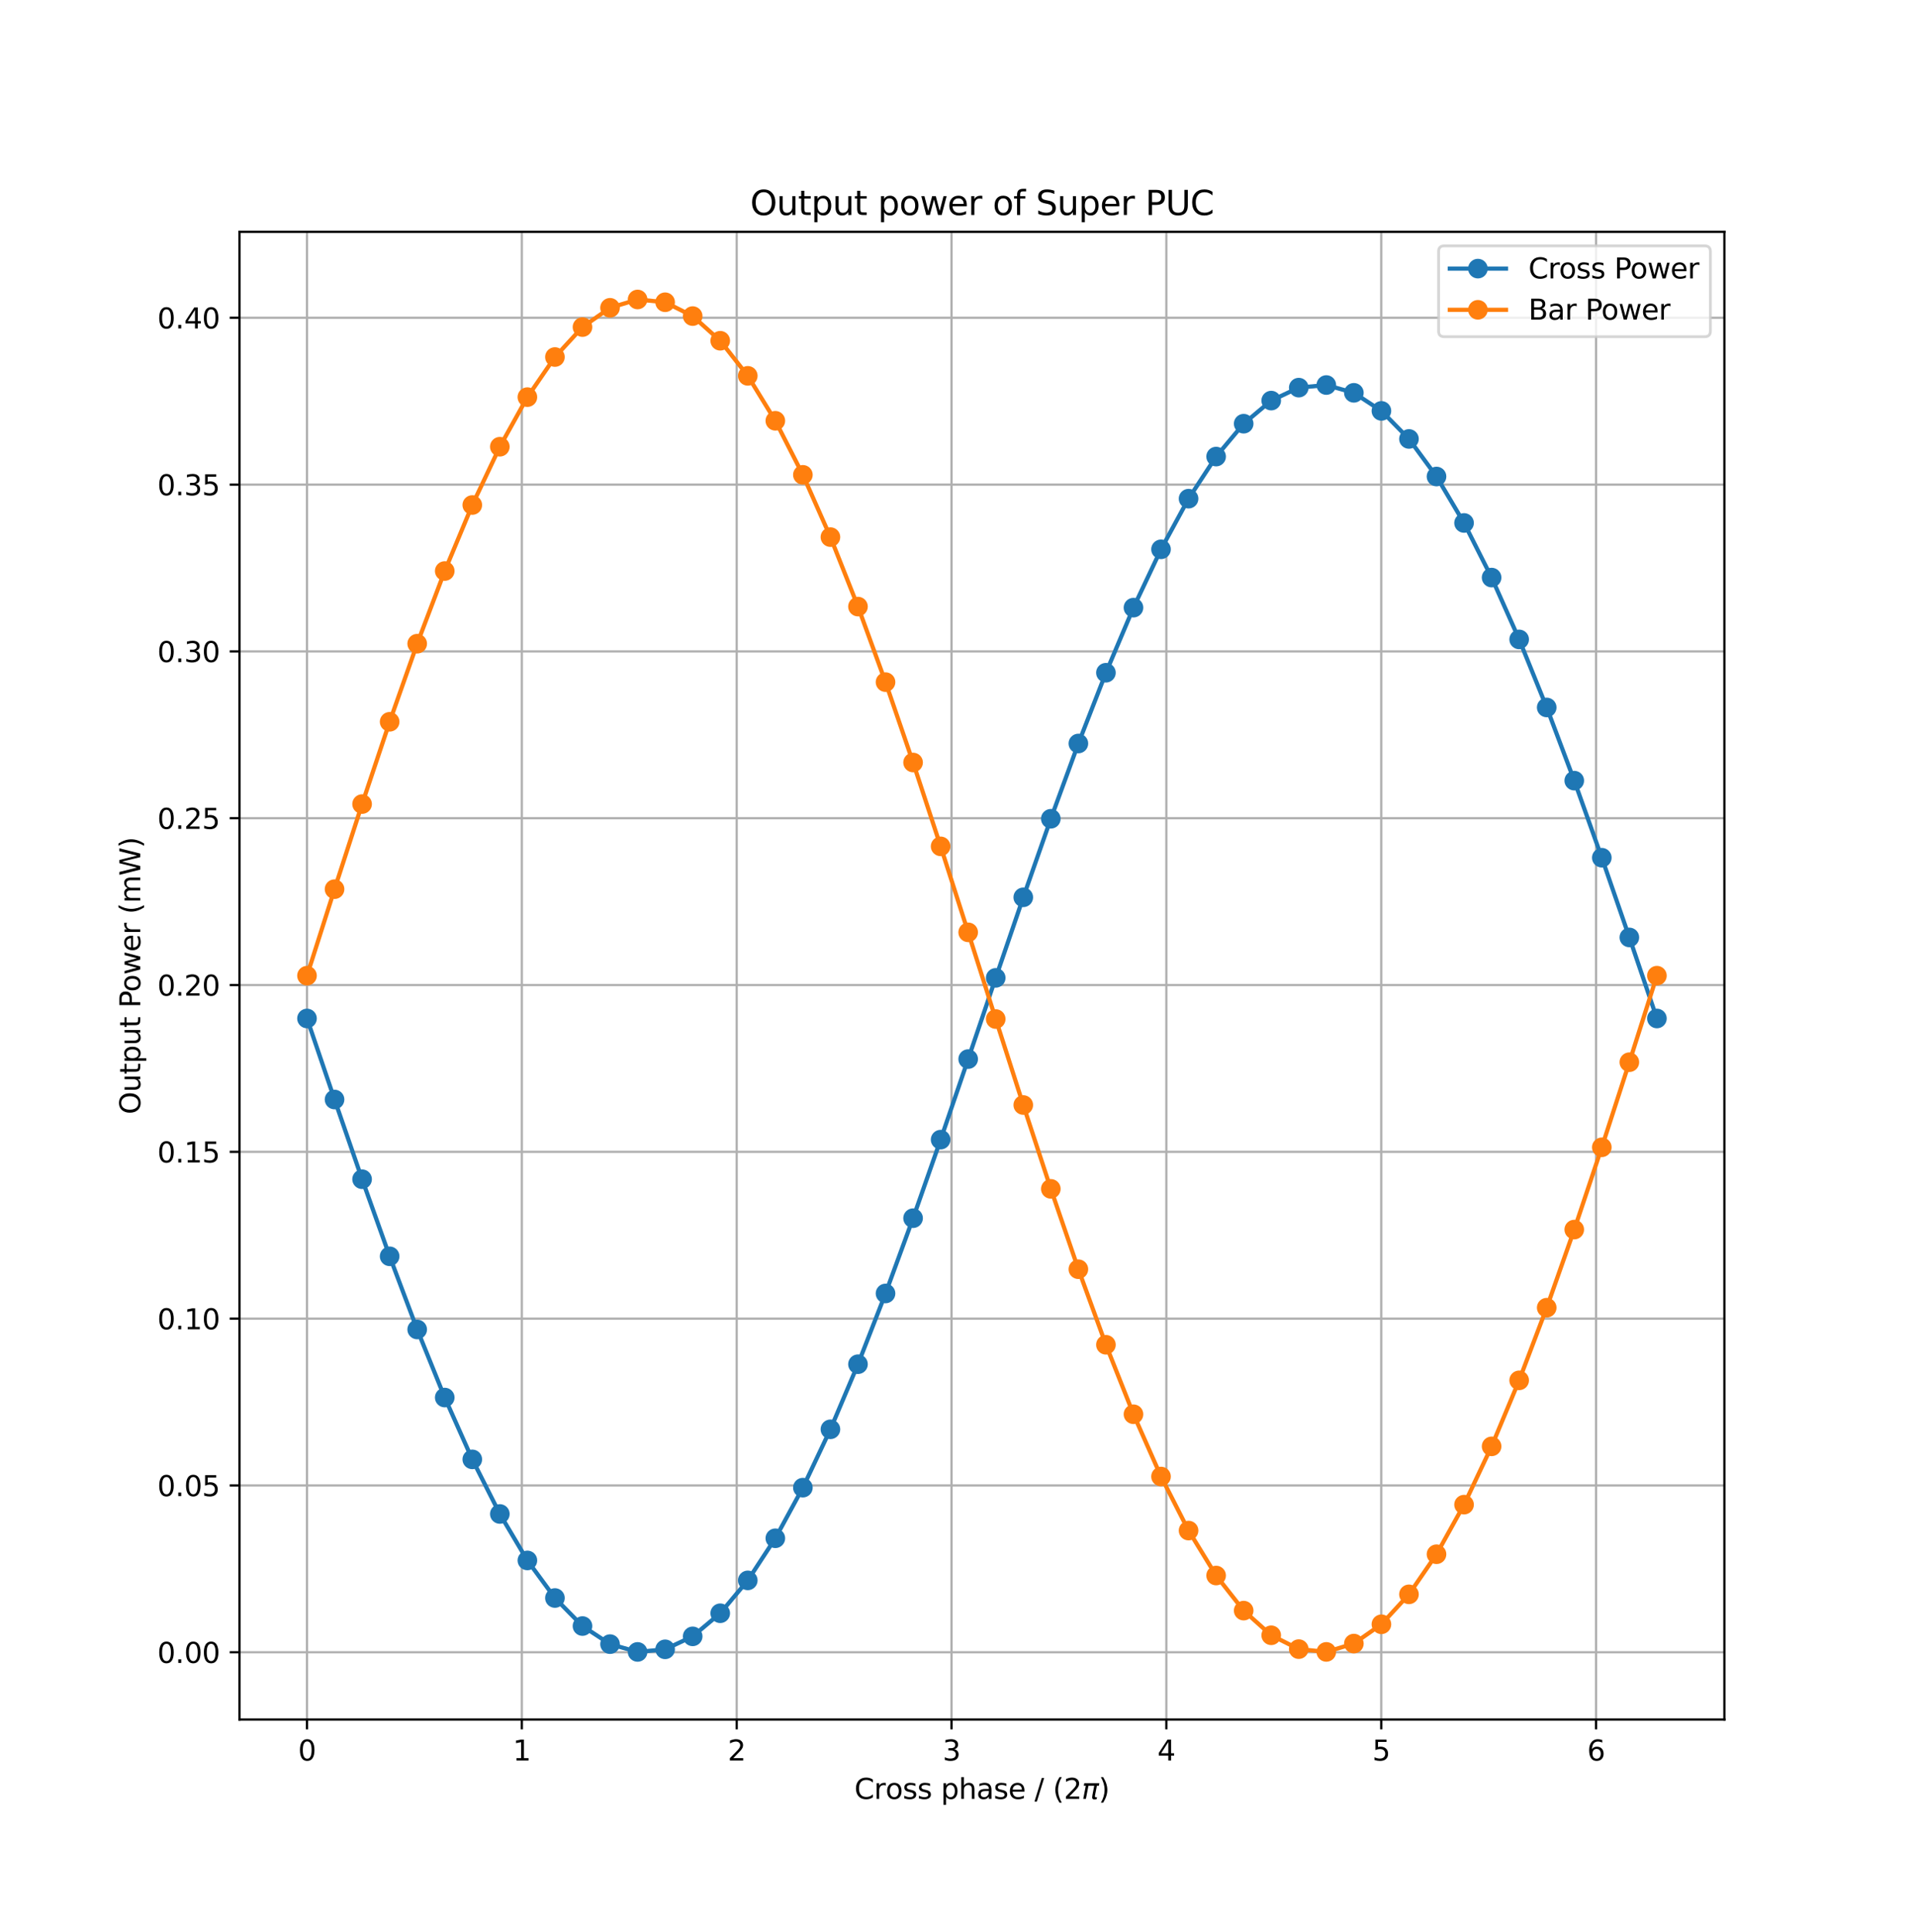 <?xml version="1.0" encoding="utf-8" standalone="no"?>
<!DOCTYPE svg PUBLIC "-//W3C//DTD SVG 1.1//EN"
  "http://www.w3.org/Graphics/SVG/1.1/DTD/svg11.dtd">
<svg xmlns:xlink="http://www.w3.org/1999/xlink" width="682.56pt" height="688.32pt" viewBox="0 0 682.56 688.32" xmlns="http://www.w3.org/2000/svg" version="1.1">
 <defs>
  <style type="text/css">*{stroke-linejoin: round; stroke-linecap: butt}</style>
 </defs>
 <g id="figure_1">
  <g id="patch_1">
   <path d="M 0 688.32 
L 682.56 688.32 
L 682.56 0 
L 0 0 
z
" style="fill: #ffffff"/>
  </g>
  <g id="axes_1">
   <g id="patch_2">
    <path d="M 85.32 612.605 
L 614.304 612.605 
L 614.304 82.598 
L 85.32 82.598 
z
" style="fill: #ffffff"/>
   </g>
   <g id="matplotlib.axis_1">
    <g id="xtick_1">
     <g id="line2d_1">
      <path d="M 109.365 612.605 
L 109.365 82.598 
" clip-path="url(#p2f77fe2f46)" style="fill: none; stroke: #b0b0b0; stroke-width: 0.8; stroke-linecap: square"/>
     </g>
     <g id="line2d_2">
      <defs>
       <path id="mcc01e84fb5" d="M 0 0 
L 0 3.5 
" style="stroke: #000000; stroke-width: 0.8"/>
      </defs>
      <g>
       <use xlink:href="#mcc01e84fb5" x="109.365" y="612.605" style="stroke: #000000; stroke-width: 0.8"/>
      </g>
     </g>
     <g id="text_1">
      <!-- 0 -->
      <g transform="translate(106.183 627.203) scale(0.1 -0.1)">
       <defs>
        <path id="DejaVuSans-30" d="M 2034 4250 
Q 1547 4250 1301 3770 
Q 1056 3291 1056 2328 
Q 1056 1369 1301 889 
Q 1547 409 2034 409 
Q 2525 409 2770 889 
Q 3016 1369 3016 2328 
Q 3016 3291 2770 3770 
Q 2525 4250 2034 4250 
z
M 2034 4750 
Q 2819 4750 3233 4129 
Q 3647 3509 3647 2328 
Q 3647 1150 3233 529 
Q 2819 -91 2034 -91 
Q 1250 -91 836 529 
Q 422 1150 422 2328 
Q 422 3509 836 4129 
Q 1250 4750 2034 4750 
z
" transform="scale(0.016)"/>
       </defs>
       <use xlink:href="#DejaVuSans-30"/>
      </g>
     </g>
    </g>
    <g id="xtick_2">
     <g id="line2d_3">
      <path d="M 185.901 612.605 
L 185.901 82.598 
" clip-path="url(#p2f77fe2f46)" style="fill: none; stroke: #b0b0b0; stroke-width: 0.8; stroke-linecap: square"/>
     </g>
     <g id="line2d_4">
      <g>
       <use xlink:href="#mcc01e84fb5" x="185.901" y="612.605" style="stroke: #000000; stroke-width: 0.8"/>
      </g>
     </g>
     <g id="text_2">
      <!-- 1 -->
      <g transform="translate(182.72 627.203) scale(0.1 -0.1)">
       <defs>
        <path id="DejaVuSans-31" d="M 794 531 
L 1825 531 
L 1825 4091 
L 703 3866 
L 703 4441 
L 1819 4666 
L 2450 4666 
L 2450 531 
L 3481 531 
L 3481 0 
L 794 0 
L 794 531 
z
" transform="scale(0.016)"/>
       </defs>
       <use xlink:href="#DejaVuSans-31"/>
      </g>
     </g>
    </g>
    <g id="xtick_3">
     <g id="line2d_5">
      <path d="M 262.438 612.605 
L 262.438 82.598 
" clip-path="url(#p2f77fe2f46)" style="fill: none; stroke: #b0b0b0; stroke-width: 0.8; stroke-linecap: square"/>
     </g>
     <g id="line2d_6">
      <g>
       <use xlink:href="#mcc01e84fb5" x="262.438" y="612.605" style="stroke: #000000; stroke-width: 0.8"/>
      </g>
     </g>
     <g id="text_3">
      <!-- 2 -->
      <g transform="translate(259.257 627.203) scale(0.1 -0.1)">
       <defs>
        <path id="DejaVuSans-32" d="M 1228 531 
L 3431 531 
L 3431 0 
L 469 0 
L 469 531 
Q 828 903 1448 1529 
Q 2069 2156 2228 2338 
Q 2531 2678 2651 2914 
Q 2772 3150 2772 3378 
Q 2772 3750 2511 3984 
Q 2250 4219 1831 4219 
Q 1534 4219 1204 4116 
Q 875 4013 500 3803 
L 500 4441 
Q 881 4594 1212 4672 
Q 1544 4750 1819 4750 
Q 2544 4750 2975 4387 
Q 3406 4025 3406 3419 
Q 3406 3131 3298 2873 
Q 3191 2616 2906 2266 
Q 2828 2175 2409 1742 
Q 1991 1309 1228 531 
z
" transform="scale(0.016)"/>
       </defs>
       <use xlink:href="#DejaVuSans-32"/>
      </g>
     </g>
    </g>
    <g id="xtick_4">
     <g id="line2d_7">
      <path d="M 338.975 612.605 
L 338.975 82.598 
" clip-path="url(#p2f77fe2f46)" style="fill: none; stroke: #b0b0b0; stroke-width: 0.8; stroke-linecap: square"/>
     </g>
     <g id="line2d_8">
      <g>
       <use xlink:href="#mcc01e84fb5" x="338.975" y="612.605" style="stroke: #000000; stroke-width: 0.8"/>
      </g>
     </g>
     <g id="text_4">
      <!-- 3 -->
      <g transform="translate(335.794 627.203) scale(0.1 -0.1)">
       <defs>
        <path id="DejaVuSans-33" d="M 2597 2516 
Q 3050 2419 3304 2112 
Q 3559 1806 3559 1356 
Q 3559 666 3084 287 
Q 2609 -91 1734 -91 
Q 1441 -91 1130 -33 
Q 819 25 488 141 
L 488 750 
Q 750 597 1062 519 
Q 1375 441 1716 441 
Q 2309 441 2620 675 
Q 2931 909 2931 1356 
Q 2931 1769 2642 2001 
Q 2353 2234 1838 2234 
L 1294 2234 
L 1294 2753 
L 1863 2753 
Q 2328 2753 2575 2939 
Q 2822 3125 2822 3475 
Q 2822 3834 2567 4026 
Q 2313 4219 1838 4219 
Q 1578 4219 1281 4162 
Q 984 4106 628 3988 
L 628 4550 
Q 988 4650 1302 4700 
Q 1616 4750 1894 4750 
Q 2613 4750 3031 4423 
Q 3450 4097 3450 3541 
Q 3450 3153 3228 2886 
Q 3006 2619 2597 2516 
z
" transform="scale(0.016)"/>
       </defs>
       <use xlink:href="#DejaVuSans-33"/>
      </g>
     </g>
    </g>
    <g id="xtick_5">
     <g id="line2d_9">
      <path d="M 415.512 612.605 
L 415.512 82.598 
" clip-path="url(#p2f77fe2f46)" style="fill: none; stroke: #b0b0b0; stroke-width: 0.8; stroke-linecap: square"/>
     </g>
     <g id="line2d_10">
      <g>
       <use xlink:href="#mcc01e84fb5" x="415.512" y="612.605" style="stroke: #000000; stroke-width: 0.8"/>
      </g>
     </g>
     <g id="text_5">
      <!-- 4 -->
      <g transform="translate(412.33 627.203) scale(0.1 -0.1)">
       <defs>
        <path id="DejaVuSans-34" d="M 2419 4116 
L 825 1625 
L 2419 1625 
L 2419 4116 
z
M 2253 4666 
L 3047 4666 
L 3047 1625 
L 3713 1625 
L 3713 1100 
L 3047 1100 
L 3047 0 
L 2419 0 
L 2419 1100 
L 313 1100 
L 313 1709 
L 2253 4666 
z
" transform="scale(0.016)"/>
       </defs>
       <use xlink:href="#DejaVuSans-34"/>
      </g>
     </g>
    </g>
    <g id="xtick_6">
     <g id="line2d_11">
      <path d="M 492.048 612.605 
L 492.048 82.598 
" clip-path="url(#p2f77fe2f46)" style="fill: none; stroke: #b0b0b0; stroke-width: 0.8; stroke-linecap: square"/>
     </g>
     <g id="line2d_12">
      <g>
       <use xlink:href="#mcc01e84fb5" x="492.048" y="612.605" style="stroke: #000000; stroke-width: 0.8"/>
      </g>
     </g>
     <g id="text_6">
      <!-- 5 -->
      <g transform="translate(488.867 627.203) scale(0.1 -0.1)">
       <defs>
        <path id="DejaVuSans-35" d="M 691 4666 
L 3169 4666 
L 3169 4134 
L 1269 4134 
L 1269 2991 
Q 1406 3038 1543 3061 
Q 1681 3084 1819 3084 
Q 2600 3084 3056 2656 
Q 3513 2228 3513 1497 
Q 3513 744 3044 326 
Q 2575 -91 1722 -91 
Q 1428 -91 1123 -41 
Q 819 9 494 109 
L 494 744 
Q 775 591 1075 516 
Q 1375 441 1709 441 
Q 2250 441 2565 725 
Q 2881 1009 2881 1497 
Q 2881 1984 2565 2268 
Q 2250 2553 1709 2553 
Q 1456 2553 1204 2497 
Q 953 2441 691 2322 
L 691 4666 
z
" transform="scale(0.016)"/>
       </defs>
       <use xlink:href="#DejaVuSans-35"/>
      </g>
     </g>
    </g>
    <g id="xtick_7">
     <g id="line2d_13">
      <path d="M 568.585 612.605 
L 568.585 82.598 
" clip-path="url(#p2f77fe2f46)" style="fill: none; stroke: #b0b0b0; stroke-width: 0.8; stroke-linecap: square"/>
     </g>
     <g id="line2d_14">
      <g>
       <use xlink:href="#mcc01e84fb5" x="568.585" y="612.605" style="stroke: #000000; stroke-width: 0.8"/>
      </g>
     </g>
     <g id="text_7">
      <!-- 6 -->
      <g transform="translate(565.404 627.203) scale(0.1 -0.1)">
       <defs>
        <path id="DejaVuSans-36" d="M 2113 2584 
Q 1688 2584 1439 2293 
Q 1191 2003 1191 1497 
Q 1191 994 1439 701 
Q 1688 409 2113 409 
Q 2538 409 2786 701 
Q 3034 994 3034 1497 
Q 3034 2003 2786 2293 
Q 2538 2584 2113 2584 
z
M 3366 4563 
L 3366 3988 
Q 3128 4100 2886 4159 
Q 2644 4219 2406 4219 
Q 1781 4219 1451 3797 
Q 1122 3375 1075 2522 
Q 1259 2794 1537 2939 
Q 1816 3084 2150 3084 
Q 2853 3084 3261 2657 
Q 3669 2231 3669 1497 
Q 3669 778 3244 343 
Q 2819 -91 2113 -91 
Q 1303 -91 875 529 
Q 447 1150 447 2328 
Q 447 3434 972 4092 
Q 1497 4750 2381 4750 
Q 2619 4750 2861 4703 
Q 3103 4656 3366 4563 
z
" transform="scale(0.016)"/>
       </defs>
       <use xlink:href="#DejaVuSans-36"/>
      </g>
     </g>
    </g>
    <g id="text_8">
     <!-- Cross phase / (2$\pi$) -->
     <g transform="translate(304.362 640.883) scale(0.1 -0.1)">
      <defs>
       <path id="DejaVuSans-43" d="M 4122 4306 
L 4122 3641 
Q 3803 3938 3442 4084 
Q 3081 4231 2675 4231 
Q 1875 4231 1450 3742 
Q 1025 3253 1025 2328 
Q 1025 1406 1450 917 
Q 1875 428 2675 428 
Q 3081 428 3442 575 
Q 3803 722 4122 1019 
L 4122 359 
Q 3791 134 3420 21 
Q 3050 -91 2638 -91 
Q 1578 -91 968 557 
Q 359 1206 359 2328 
Q 359 3453 968 4101 
Q 1578 4750 2638 4750 
Q 3056 4750 3426 4639 
Q 3797 4528 4122 4306 
z
" transform="scale(0.016)"/>
       <path id="DejaVuSans-72" d="M 2631 2963 
Q 2534 3019 2420 3045 
Q 2306 3072 2169 3072 
Q 1681 3072 1420 2755 
Q 1159 2438 1159 1844 
L 1159 0 
L 581 0 
L 581 3500 
L 1159 3500 
L 1159 2956 
Q 1341 3275 1631 3429 
Q 1922 3584 2338 3584 
Q 2397 3584 2469 3576 
Q 2541 3569 2628 3553 
L 2631 2963 
z
" transform="scale(0.016)"/>
       <path id="DejaVuSans-6f" d="M 1959 3097 
Q 1497 3097 1228 2736 
Q 959 2375 959 1747 
Q 959 1119 1226 758 
Q 1494 397 1959 397 
Q 2419 397 2687 759 
Q 2956 1122 2956 1747 
Q 2956 2369 2687 2733 
Q 2419 3097 1959 3097 
z
M 1959 3584 
Q 2709 3584 3137 3096 
Q 3566 2609 3566 1747 
Q 3566 888 3137 398 
Q 2709 -91 1959 -91 
Q 1206 -91 779 398 
Q 353 888 353 1747 
Q 353 2609 779 3096 
Q 1206 3584 1959 3584 
z
" transform="scale(0.016)"/>
       <path id="DejaVuSans-73" d="M 2834 3397 
L 2834 2853 
Q 2591 2978 2328 3040 
Q 2066 3103 1784 3103 
Q 1356 3103 1142 2972 
Q 928 2841 928 2578 
Q 928 2378 1081 2264 
Q 1234 2150 1697 2047 
L 1894 2003 
Q 2506 1872 2764 1633 
Q 3022 1394 3022 966 
Q 3022 478 2636 193 
Q 2250 -91 1575 -91 
Q 1294 -91 989 -36 
Q 684 19 347 128 
L 347 722 
Q 666 556 975 473 
Q 1284 391 1588 391 
Q 1994 391 2212 530 
Q 2431 669 2431 922 
Q 2431 1156 2273 1281 
Q 2116 1406 1581 1522 
L 1381 1569 
Q 847 1681 609 1914 
Q 372 2147 372 2553 
Q 372 3047 722 3315 
Q 1072 3584 1716 3584 
Q 2034 3584 2315 3537 
Q 2597 3491 2834 3397 
z
" transform="scale(0.016)"/>
       <path id="DejaVuSans-20" transform="scale(0.016)"/>
       <path id="DejaVuSans-70" d="M 1159 525 
L 1159 -1331 
L 581 -1331 
L 581 3500 
L 1159 3500 
L 1159 2969 
Q 1341 3281 1617 3432 
Q 1894 3584 2278 3584 
Q 2916 3584 3314 3078 
Q 3713 2572 3713 1747 
Q 3713 922 3314 415 
Q 2916 -91 2278 -91 
Q 1894 -91 1617 61 
Q 1341 213 1159 525 
z
M 3116 1747 
Q 3116 2381 2855 2742 
Q 2594 3103 2138 3103 
Q 1681 3103 1420 2742 
Q 1159 2381 1159 1747 
Q 1159 1113 1420 752 
Q 1681 391 2138 391 
Q 2594 391 2855 752 
Q 3116 1113 3116 1747 
z
" transform="scale(0.016)"/>
       <path id="DejaVuSans-68" d="M 3513 2113 
L 3513 0 
L 2938 0 
L 2938 2094 
Q 2938 2591 2744 2837 
Q 2550 3084 2163 3084 
Q 1697 3084 1428 2787 
Q 1159 2491 1159 1978 
L 1159 0 
L 581 0 
L 581 4863 
L 1159 4863 
L 1159 2956 
Q 1366 3272 1645 3428 
Q 1925 3584 2291 3584 
Q 2894 3584 3203 3211 
Q 3513 2838 3513 2113 
z
" transform="scale(0.016)"/>
       <path id="DejaVuSans-61" d="M 2194 1759 
Q 1497 1759 1228 1600 
Q 959 1441 959 1056 
Q 959 750 1161 570 
Q 1363 391 1709 391 
Q 2188 391 2477 730 
Q 2766 1069 2766 1631 
L 2766 1759 
L 2194 1759 
z
M 3341 1997 
L 3341 0 
L 2766 0 
L 2766 531 
Q 2569 213 2275 61 
Q 1981 -91 1556 -91 
Q 1019 -91 701 211 
Q 384 513 384 1019 
Q 384 1609 779 1909 
Q 1175 2209 1959 2209 
L 2766 2209 
L 2766 2266 
Q 2766 2663 2505 2880 
Q 2244 3097 1772 3097 
Q 1472 3097 1187 3025 
Q 903 2953 641 2809 
L 641 3341 
Q 956 3463 1253 3523 
Q 1550 3584 1831 3584 
Q 2591 3584 2966 3190 
Q 3341 2797 3341 1997 
z
" transform="scale(0.016)"/>
       <path id="DejaVuSans-65" d="M 3597 1894 
L 3597 1613 
L 953 1613 
Q 991 1019 1311 708 
Q 1631 397 2203 397 
Q 2534 397 2845 478 
Q 3156 559 3463 722 
L 3463 178 
Q 3153 47 2828 -22 
Q 2503 -91 2169 -91 
Q 1331 -91 842 396 
Q 353 884 353 1716 
Q 353 2575 817 3079 
Q 1281 3584 2069 3584 
Q 2775 3584 3186 3129 
Q 3597 2675 3597 1894 
z
M 3022 2063 
Q 3016 2534 2758 2815 
Q 2500 3097 2075 3097 
Q 1594 3097 1305 2825 
Q 1016 2553 972 2059 
L 3022 2063 
z
" transform="scale(0.016)"/>
       <path id="DejaVuSans-2f" d="M 1625 4666 
L 2156 4666 
L 531 -594 
L 0 -594 
L 1625 4666 
z
" transform="scale(0.016)"/>
       <path id="DejaVuSans-28" d="M 1984 4856 
Q 1566 4138 1362 3434 
Q 1159 2731 1159 2009 
Q 1159 1288 1364 580 
Q 1569 -128 1984 -844 
L 1484 -844 
Q 1016 -109 783 600 
Q 550 1309 550 2009 
Q 550 2706 781 3412 
Q 1013 4119 1484 4856 
L 1984 4856 
z
" transform="scale(0.016)"/>
       <path id="DejaVuSans-Oblique-3c0" d="M 584 3500 
L 3938 3500 
L 3825 2925 
L 3384 2925 
L 2966 775 
Q 2922 550 2981 450 
Q 3038 353 3209 353 
Q 3256 353 3325 363 
Q 3397 369 3419 372 
L 3338 -44 
Q 3222 -84 3103 -103 
Q 2981 -122 2866 -122 
Q 2491 -122 2388 81 
Q 2284 288 2391 838 
L 2797 2925 
L 1506 2925 
L 938 0 
L 350 0 
L 919 2925 
L 472 2925 
L 584 3500 
z
" transform="scale(0.016)"/>
       <path id="DejaVuSans-29" d="M 513 4856 
L 1013 4856 
Q 1481 4119 1714 3412 
Q 1947 2706 1947 2009 
Q 1947 1309 1714 600 
Q 1481 -109 1013 -844 
L 513 -844 
Q 928 -128 1133 580 
Q 1338 1288 1338 2009 
Q 1338 2731 1133 3434 
Q 928 4138 513 4856 
z
" transform="scale(0.016)"/>
      </defs>
      <use xlink:href="#DejaVuSans-43" transform="translate(0 0.016)"/>
      <use xlink:href="#DejaVuSans-72" transform="translate(69.824 0.016)"/>
      <use xlink:href="#DejaVuSans-6f" transform="translate(110.938 0.016)"/>
      <use xlink:href="#DejaVuSans-73" transform="translate(172.119 0.016)"/>
      <use xlink:href="#DejaVuSans-73" transform="translate(224.219 0.016)"/>
      <use xlink:href="#DejaVuSans-20" transform="translate(276.318 0.016)"/>
      <use xlink:href="#DejaVuSans-70" transform="translate(308.105 0.016)"/>
      <use xlink:href="#DejaVuSans-68" transform="translate(371.582 0.016)"/>
      <use xlink:href="#DejaVuSans-61" transform="translate(434.961 0.016)"/>
      <use xlink:href="#DejaVuSans-73" transform="translate(496.24 0.016)"/>
      <use xlink:href="#DejaVuSans-65" transform="translate(548.34 0.016)"/>
      <use xlink:href="#DejaVuSans-20" transform="translate(609.863 0.016)"/>
      <use xlink:href="#DejaVuSans-2f" transform="translate(641.65 0.016)"/>
      <use xlink:href="#DejaVuSans-20" transform="translate(675.342 0.016)"/>
      <use xlink:href="#DejaVuSans-28" transform="translate(707.129 0.016)"/>
      <use xlink:href="#DejaVuSans-32" transform="translate(746.143 0.016)"/>
      <use xlink:href="#DejaVuSans-Oblique-3c0" transform="translate(809.766 0.016)"/>
      <use xlink:href="#DejaVuSans-29" transform="translate(869.971 0.016)"/>
     </g>
    </g>
   </g>
   <g id="matplotlib.axis_2">
    <g id="ytick_1">
     <g id="line2d_15">
      <path d="M 85.32 588.63 
L 614.304 588.63 
" clip-path="url(#p2f77fe2f46)" style="fill: none; stroke: #b0b0b0; stroke-width: 0.8; stroke-linecap: square"/>
     </g>
     <g id="line2d_16">
      <defs>
       <path id="m6e79a99d22" d="M 0 0 
L -3.5 0 
" style="stroke: #000000; stroke-width: 0.8"/>
      </defs>
      <g>
       <use xlink:href="#m6e79a99d22" x="85.32" y="588.63" style="stroke: #000000; stroke-width: 0.8"/>
      </g>
     </g>
     <g id="text_9">
      <!-- 0.00 -->
      <g transform="translate(56.054 592.429) scale(0.1 -0.1)">
       <defs>
        <path id="DejaVuSans-2e" d="M 684 794 
L 1344 794 
L 1344 0 
L 684 0 
L 684 794 
z
" transform="scale(0.016)"/>
       </defs>
       <use xlink:href="#DejaVuSans-30"/>
       <use xlink:href="#DejaVuSans-2e" x="63.623"/>
       <use xlink:href="#DejaVuSans-30" x="95.41"/>
       <use xlink:href="#DejaVuSans-30" x="159.033"/>
      </g>
     </g>
    </g>
    <g id="ytick_2">
     <g id="line2d_17">
      <path d="M 85.32 529.202 
L 614.304 529.202 
" clip-path="url(#p2f77fe2f46)" style="fill: none; stroke: #b0b0b0; stroke-width: 0.8; stroke-linecap: square"/>
     </g>
     <g id="line2d_18">
      <g>
       <use xlink:href="#m6e79a99d22" x="85.32" y="529.202" style="stroke: #000000; stroke-width: 0.8"/>
      </g>
     </g>
     <g id="text_10">
      <!-- 0.05 -->
      <g transform="translate(56.054 533.002) scale(0.1 -0.1)">
       <use xlink:href="#DejaVuSans-30"/>
       <use xlink:href="#DejaVuSans-2e" x="63.623"/>
       <use xlink:href="#DejaVuSans-30" x="95.41"/>
       <use xlink:href="#DejaVuSans-35" x="159.033"/>
      </g>
     </g>
    </g>
    <g id="ytick_3">
     <g id="line2d_19">
      <path d="M 85.32 469.775 
L 614.304 469.775 
" clip-path="url(#p2f77fe2f46)" style="fill: none; stroke: #b0b0b0; stroke-width: 0.8; stroke-linecap: square"/>
     </g>
     <g id="line2d_20">
      <g>
       <use xlink:href="#m6e79a99d22" x="85.32" y="469.775" style="stroke: #000000; stroke-width: 0.8"/>
      </g>
     </g>
     <g id="text_11">
      <!-- 0.10 -->
      <g transform="translate(56.054 473.574) scale(0.1 -0.1)">
       <use xlink:href="#DejaVuSans-30"/>
       <use xlink:href="#DejaVuSans-2e" x="63.623"/>
       <use xlink:href="#DejaVuSans-31" x="95.41"/>
       <use xlink:href="#DejaVuSans-30" x="159.033"/>
      </g>
     </g>
    </g>
    <g id="ytick_4">
     <g id="line2d_21">
      <path d="M 85.32 410.348 
L 614.304 410.348 
" clip-path="url(#p2f77fe2f46)" style="fill: none; stroke: #b0b0b0; stroke-width: 0.8; stroke-linecap: square"/>
     </g>
     <g id="line2d_22">
      <g>
       <use xlink:href="#m6e79a99d22" x="85.32" y="410.348" style="stroke: #000000; stroke-width: 0.8"/>
      </g>
     </g>
     <g id="text_12">
      <!-- 0.15 -->
      <g transform="translate(56.054 414.147) scale(0.1 -0.1)">
       <use xlink:href="#DejaVuSans-30"/>
       <use xlink:href="#DejaVuSans-2e" x="63.623"/>
       <use xlink:href="#DejaVuSans-31" x="95.41"/>
       <use xlink:href="#DejaVuSans-35" x="159.033"/>
      </g>
     </g>
    </g>
    <g id="ytick_5">
     <g id="line2d_23">
      <path d="M 85.32 350.92 
L 614.304 350.92 
" clip-path="url(#p2f77fe2f46)" style="fill: none; stroke: #b0b0b0; stroke-width: 0.8; stroke-linecap: square"/>
     </g>
     <g id="line2d_24">
      <g>
       <use xlink:href="#m6e79a99d22" x="85.32" y="350.92" style="stroke: #000000; stroke-width: 0.8"/>
      </g>
     </g>
     <g id="text_13">
      <!-- 0.20 -->
      <g transform="translate(56.054 354.719) scale(0.1 -0.1)">
       <use xlink:href="#DejaVuSans-30"/>
       <use xlink:href="#DejaVuSans-2e" x="63.623"/>
       <use xlink:href="#DejaVuSans-32" x="95.41"/>
       <use xlink:href="#DejaVuSans-30" x="159.033"/>
      </g>
     </g>
    </g>
    <g id="ytick_6">
     <g id="line2d_25">
      <path d="M 85.32 291.493 
L 614.304 291.493 
" clip-path="url(#p2f77fe2f46)" style="fill: none; stroke: #b0b0b0; stroke-width: 0.8; stroke-linecap: square"/>
     </g>
     <g id="line2d_26">
      <g>
       <use xlink:href="#m6e79a99d22" x="85.32" y="291.493" style="stroke: #000000; stroke-width: 0.8"/>
      </g>
     </g>
     <g id="text_14">
      <!-- 0.25 -->
      <g transform="translate(56.054 295.292) scale(0.1 -0.1)">
       <use xlink:href="#DejaVuSans-30"/>
       <use xlink:href="#DejaVuSans-2e" x="63.623"/>
       <use xlink:href="#DejaVuSans-32" x="95.41"/>
       <use xlink:href="#DejaVuSans-35" x="159.033"/>
      </g>
     </g>
    </g>
    <g id="ytick_7">
     <g id="line2d_27">
      <path d="M 85.32 232.065 
L 614.304 232.065 
" clip-path="url(#p2f77fe2f46)" style="fill: none; stroke: #b0b0b0; stroke-width: 0.8; stroke-linecap: square"/>
     </g>
     <g id="line2d_28">
      <g>
       <use xlink:href="#m6e79a99d22" x="85.32" y="232.065" style="stroke: #000000; stroke-width: 0.8"/>
      </g>
     </g>
     <g id="text_15">
      <!-- 0.30 -->
      <g transform="translate(56.054 235.865) scale(0.1 -0.1)">
       <use xlink:href="#DejaVuSans-30"/>
       <use xlink:href="#DejaVuSans-2e" x="63.623"/>
       <use xlink:href="#DejaVuSans-33" x="95.41"/>
       <use xlink:href="#DejaVuSans-30" x="159.033"/>
      </g>
     </g>
    </g>
    <g id="ytick_8">
     <g id="line2d_29">
      <path d="M 85.32 172.638 
L 614.304 172.638 
" clip-path="url(#p2f77fe2f46)" style="fill: none; stroke: #b0b0b0; stroke-width: 0.8; stroke-linecap: square"/>
     </g>
     <g id="line2d_30">
      <g>
       <use xlink:href="#m6e79a99d22" x="85.32" y="172.638" style="stroke: #000000; stroke-width: 0.8"/>
      </g>
     </g>
     <g id="text_16">
      <!-- 0.35 -->
      <g transform="translate(56.054 176.437) scale(0.1 -0.1)">
       <use xlink:href="#DejaVuSans-30"/>
       <use xlink:href="#DejaVuSans-2e" x="63.623"/>
       <use xlink:href="#DejaVuSans-33" x="95.41"/>
       <use xlink:href="#DejaVuSans-35" x="159.033"/>
      </g>
     </g>
    </g>
    <g id="ytick_9">
     <g id="line2d_31">
      <path d="M 85.32 113.211 
L 614.304 113.211 
" clip-path="url(#p2f77fe2f46)" style="fill: none; stroke: #b0b0b0; stroke-width: 0.8; stroke-linecap: square"/>
     </g>
     <g id="line2d_32">
      <g>
       <use xlink:href="#m6e79a99d22" x="85.32" y="113.211" style="stroke: #000000; stroke-width: 0.8"/>
      </g>
     </g>
     <g id="text_17">
      <!-- 0.40 -->
      <g transform="translate(56.054 117.01) scale(0.1 -0.1)">
       <use xlink:href="#DejaVuSans-30"/>
       <use xlink:href="#DejaVuSans-2e" x="63.623"/>
       <use xlink:href="#DejaVuSans-34" x="95.41"/>
       <use xlink:href="#DejaVuSans-30" x="159.033"/>
      </g>
     </g>
    </g>
    <g id="text_18">
     <!-- Output Power (mW) -->
     <g transform="translate(49.975 396.977) rotate(-90) scale(0.1 -0.1)">
      <defs>
       <path id="DejaVuSans-4f" d="M 2522 4238 
Q 1834 4238 1429 3725 
Q 1025 3213 1025 2328 
Q 1025 1447 1429 934 
Q 1834 422 2522 422 
Q 3209 422 3611 934 
Q 4013 1447 4013 2328 
Q 4013 3213 3611 3725 
Q 3209 4238 2522 4238 
z
M 2522 4750 
Q 3503 4750 4090 4092 
Q 4678 3434 4678 2328 
Q 4678 1225 4090 567 
Q 3503 -91 2522 -91 
Q 1538 -91 948 565 
Q 359 1222 359 2328 
Q 359 3434 948 4092 
Q 1538 4750 2522 4750 
z
" transform="scale(0.016)"/>
       <path id="DejaVuSans-75" d="M 544 1381 
L 544 3500 
L 1119 3500 
L 1119 1403 
Q 1119 906 1312 657 
Q 1506 409 1894 409 
Q 2359 409 2629 706 
Q 2900 1003 2900 1516 
L 2900 3500 
L 3475 3500 
L 3475 0 
L 2900 0 
L 2900 538 
Q 2691 219 2414 64 
Q 2138 -91 1772 -91 
Q 1169 -91 856 284 
Q 544 659 544 1381 
z
M 1991 3584 
L 1991 3584 
z
" transform="scale(0.016)"/>
       <path id="DejaVuSans-74" d="M 1172 4494 
L 1172 3500 
L 2356 3500 
L 2356 3053 
L 1172 3053 
L 1172 1153 
Q 1172 725 1289 603 
Q 1406 481 1766 481 
L 2356 481 
L 2356 0 
L 1766 0 
Q 1100 0 847 248 
Q 594 497 594 1153 
L 594 3053 
L 172 3053 
L 172 3500 
L 594 3500 
L 594 4494 
L 1172 4494 
z
" transform="scale(0.016)"/>
       <path id="DejaVuSans-50" d="M 1259 4147 
L 1259 2394 
L 2053 2394 
Q 2494 2394 2734 2622 
Q 2975 2850 2975 3272 
Q 2975 3691 2734 3919 
Q 2494 4147 2053 4147 
L 1259 4147 
z
M 628 4666 
L 2053 4666 
Q 2838 4666 3239 4311 
Q 3641 3956 3641 3272 
Q 3641 2581 3239 2228 
Q 2838 1875 2053 1875 
L 1259 1875 
L 1259 0 
L 628 0 
L 628 4666 
z
" transform="scale(0.016)"/>
       <path id="DejaVuSans-77" d="M 269 3500 
L 844 3500 
L 1563 769 
L 2278 3500 
L 2956 3500 
L 3675 769 
L 4391 3500 
L 4966 3500 
L 4050 0 
L 3372 0 
L 2619 2869 
L 1863 0 
L 1184 0 
L 269 3500 
z
" transform="scale(0.016)"/>
       <path id="DejaVuSans-6d" d="M 3328 2828 
Q 3544 3216 3844 3400 
Q 4144 3584 4550 3584 
Q 5097 3584 5394 3201 
Q 5691 2819 5691 2113 
L 5691 0 
L 5113 0 
L 5113 2094 
Q 5113 2597 4934 2840 
Q 4756 3084 4391 3084 
Q 3944 3084 3684 2787 
Q 3425 2491 3425 1978 
L 3425 0 
L 2847 0 
L 2847 2094 
Q 2847 2600 2669 2842 
Q 2491 3084 2119 3084 
Q 1678 3084 1418 2786 
Q 1159 2488 1159 1978 
L 1159 0 
L 581 0 
L 581 3500 
L 1159 3500 
L 1159 2956 
Q 1356 3278 1631 3431 
Q 1906 3584 2284 3584 
Q 2666 3584 2933 3390 
Q 3200 3197 3328 2828 
z
" transform="scale(0.016)"/>
       <path id="DejaVuSans-57" d="M 213 4666 
L 850 4666 
L 1831 722 
L 2809 4666 
L 3519 4666 
L 4500 722 
L 5478 4666 
L 6119 4666 
L 4947 0 
L 4153 0 
L 3169 4050 
L 2175 0 
L 1381 0 
L 213 4666 
z
" transform="scale(0.016)"/>
      </defs>
      <use xlink:href="#DejaVuSans-4f"/>
      <use xlink:href="#DejaVuSans-75" x="78.711"/>
      <use xlink:href="#DejaVuSans-74" x="142.09"/>
      <use xlink:href="#DejaVuSans-70" x="181.299"/>
      <use xlink:href="#DejaVuSans-75" x="244.775"/>
      <use xlink:href="#DejaVuSans-74" x="308.154"/>
      <use xlink:href="#DejaVuSans-20" x="347.363"/>
      <use xlink:href="#DejaVuSans-50" x="379.15"/>
      <use xlink:href="#DejaVuSans-6f" x="435.828"/>
      <use xlink:href="#DejaVuSans-77" x="497.01"/>
      <use xlink:href="#DejaVuSans-65" x="578.797"/>
      <use xlink:href="#DejaVuSans-72" x="640.32"/>
      <use xlink:href="#DejaVuSans-20" x="681.434"/>
      <use xlink:href="#DejaVuSans-28" x="713.221"/>
      <use xlink:href="#DejaVuSans-6d" x="752.234"/>
      <use xlink:href="#DejaVuSans-57" x="849.646"/>
      <use xlink:href="#DejaVuSans-29" x="948.523"/>
     </g>
    </g>
   </g>
   <g id="line2d_33">
    <path d="M 109.365 362.842 
L 119.179 391.715 
L 128.993 420.114 
L 138.807 447.573 
L 148.621 473.64 
L 158.436 497.888 
L 168.25 519.919 
L 178.064 539.37 
L 187.878 555.923 
L 197.692 569.305 
L 207.506 579.297 
L 217.321 585.735 
L 227.135 588.514 
L 236.949 587.586 
L 246.763 582.969 
L 256.577 574.737 
L 266.392 563.025 
L 276.206 548.027 
L 286.02 529.988 
L 295.834 509.204 
L 305.648 486.017 
L 315.462 460.808 
L 325.277 433.99 
L 335.091 406.004 
L 344.905 377.309 
L 354.719 348.376 
L 364.533 319.681 
L 374.347 291.695 
L 384.162 264.877 
L 393.976 239.667 
L 403.79 216.481 
L 413.604 195.697 
L 423.418 177.658 
L 433.232 162.659 
L 443.047 150.948 
L 452.861 142.716 
L 462.675 138.098 
L 472.489 137.171 
L 482.303 139.949 
L 492.118 146.387 
L 501.932 156.38 
L 511.746 169.762 
L 521.56 186.315 
L 531.374 205.766 
L 541.188 227.797 
L 551.003 252.045 
L 560.817 278.112 
L 570.631 305.57 
L 580.445 333.969 
L 590.259 362.842 
" clip-path="url(#p2f77fe2f46)" style="fill: none; stroke: #1f77b4; stroke-width: 1.5; stroke-linecap: square"/>
    <defs>
     <path id="m84e51565c8" d="M 0 3 
C 0.796 3 1.559 2.684 2.121 2.121 
C 2.684 1.559 3 0.796 3 0 
C 3 -0.796 2.684 -1.559 2.121 -2.121 
C 1.559 -2.684 0.796 -3 0 -3 
C -0.796 -3 -1.559 -2.684 -2.121 -2.121 
C -2.684 -1.559 -3 -0.796 -3 0 
C -3 0.796 -2.684 1.559 -2.121 2.121 
C -1.559 2.684 -0.796 3 0 3 
z
" style="stroke: #1f77b4"/>
    </defs>
    <g clip-path="url(#p2f77fe2f46)">
     <use xlink:href="#m84e51565c8" x="109.365" y="362.842" style="fill: #1f77b4; stroke: #1f77b4"/>
     <use xlink:href="#m84e51565c8" x="119.179" y="391.715" style="fill: #1f77b4; stroke: #1f77b4"/>
     <use xlink:href="#m84e51565c8" x="128.993" y="420.114" style="fill: #1f77b4; stroke: #1f77b4"/>
     <use xlink:href="#m84e51565c8" x="138.807" y="447.573" style="fill: #1f77b4; stroke: #1f77b4"/>
     <use xlink:href="#m84e51565c8" x="148.621" y="473.64" style="fill: #1f77b4; stroke: #1f77b4"/>
     <use xlink:href="#m84e51565c8" x="158.436" y="497.888" style="fill: #1f77b4; stroke: #1f77b4"/>
     <use xlink:href="#m84e51565c8" x="168.25" y="519.919" style="fill: #1f77b4; stroke: #1f77b4"/>
     <use xlink:href="#m84e51565c8" x="178.064" y="539.37" style="fill: #1f77b4; stroke: #1f77b4"/>
     <use xlink:href="#m84e51565c8" x="187.878" y="555.923" style="fill: #1f77b4; stroke: #1f77b4"/>
     <use xlink:href="#m84e51565c8" x="197.692" y="569.305" style="fill: #1f77b4; stroke: #1f77b4"/>
     <use xlink:href="#m84e51565c8" x="207.506" y="579.297" style="fill: #1f77b4; stroke: #1f77b4"/>
     <use xlink:href="#m84e51565c8" x="217.321" y="585.735" style="fill: #1f77b4; stroke: #1f77b4"/>
     <use xlink:href="#m84e51565c8" x="227.135" y="588.514" style="fill: #1f77b4; stroke: #1f77b4"/>
     <use xlink:href="#m84e51565c8" x="236.949" y="587.586" style="fill: #1f77b4; stroke: #1f77b4"/>
     <use xlink:href="#m84e51565c8" x="246.763" y="582.969" style="fill: #1f77b4; stroke: #1f77b4"/>
     <use xlink:href="#m84e51565c8" x="256.577" y="574.737" style="fill: #1f77b4; stroke: #1f77b4"/>
     <use xlink:href="#m84e51565c8" x="266.392" y="563.025" style="fill: #1f77b4; stroke: #1f77b4"/>
     <use xlink:href="#m84e51565c8" x="276.206" y="548.027" style="fill: #1f77b4; stroke: #1f77b4"/>
     <use xlink:href="#m84e51565c8" x="286.02" y="529.988" style="fill: #1f77b4; stroke: #1f77b4"/>
     <use xlink:href="#m84e51565c8" x="295.834" y="509.204" style="fill: #1f77b4; stroke: #1f77b4"/>
     <use xlink:href="#m84e51565c8" x="305.648" y="486.017" style="fill: #1f77b4; stroke: #1f77b4"/>
     <use xlink:href="#m84e51565c8" x="315.462" y="460.808" style="fill: #1f77b4; stroke: #1f77b4"/>
     <use xlink:href="#m84e51565c8" x="325.277" y="433.99" style="fill: #1f77b4; stroke: #1f77b4"/>
     <use xlink:href="#m84e51565c8" x="335.091" y="406.004" style="fill: #1f77b4; stroke: #1f77b4"/>
     <use xlink:href="#m84e51565c8" x="344.905" y="377.309" style="fill: #1f77b4; stroke: #1f77b4"/>
     <use xlink:href="#m84e51565c8" x="354.719" y="348.376" style="fill: #1f77b4; stroke: #1f77b4"/>
     <use xlink:href="#m84e51565c8" x="364.533" y="319.681" style="fill: #1f77b4; stroke: #1f77b4"/>
     <use xlink:href="#m84e51565c8" x="374.347" y="291.695" style="fill: #1f77b4; stroke: #1f77b4"/>
     <use xlink:href="#m84e51565c8" x="384.162" y="264.877" style="fill: #1f77b4; stroke: #1f77b4"/>
     <use xlink:href="#m84e51565c8" x="393.976" y="239.667" style="fill: #1f77b4; stroke: #1f77b4"/>
     <use xlink:href="#m84e51565c8" x="403.79" y="216.481" style="fill: #1f77b4; stroke: #1f77b4"/>
     <use xlink:href="#m84e51565c8" x="413.604" y="195.697" style="fill: #1f77b4; stroke: #1f77b4"/>
     <use xlink:href="#m84e51565c8" x="423.418" y="177.658" style="fill: #1f77b4; stroke: #1f77b4"/>
     <use xlink:href="#m84e51565c8" x="433.232" y="162.659" style="fill: #1f77b4; stroke: #1f77b4"/>
     <use xlink:href="#m84e51565c8" x="443.047" y="150.948" style="fill: #1f77b4; stroke: #1f77b4"/>
     <use xlink:href="#m84e51565c8" x="452.861" y="142.716" style="fill: #1f77b4; stroke: #1f77b4"/>
     <use xlink:href="#m84e51565c8" x="462.675" y="138.098" style="fill: #1f77b4; stroke: #1f77b4"/>
     <use xlink:href="#m84e51565c8" x="472.489" y="137.171" style="fill: #1f77b4; stroke: #1f77b4"/>
     <use xlink:href="#m84e51565c8" x="482.303" y="139.949" style="fill: #1f77b4; stroke: #1f77b4"/>
     <use xlink:href="#m84e51565c8" x="492.118" y="146.387" style="fill: #1f77b4; stroke: #1f77b4"/>
     <use xlink:href="#m84e51565c8" x="501.932" y="156.38" style="fill: #1f77b4; stroke: #1f77b4"/>
     <use xlink:href="#m84e51565c8" x="511.746" y="169.762" style="fill: #1f77b4; stroke: #1f77b4"/>
     <use xlink:href="#m84e51565c8" x="521.56" y="186.315" style="fill: #1f77b4; stroke: #1f77b4"/>
     <use xlink:href="#m84e51565c8" x="531.374" y="205.766" style="fill: #1f77b4; stroke: #1f77b4"/>
     <use xlink:href="#m84e51565c8" x="541.188" y="227.797" style="fill: #1f77b4; stroke: #1f77b4"/>
     <use xlink:href="#m84e51565c8" x="551.003" y="252.045" style="fill: #1f77b4; stroke: #1f77b4"/>
     <use xlink:href="#m84e51565c8" x="560.817" y="278.112" style="fill: #1f77b4; stroke: #1f77b4"/>
     <use xlink:href="#m84e51565c8" x="570.631" y="305.57" style="fill: #1f77b4; stroke: #1f77b4"/>
     <use xlink:href="#m84e51565c8" x="580.445" y="333.969" style="fill: #1f77b4; stroke: #1f77b4"/>
     <use xlink:href="#m84e51565c8" x="590.259" y="362.842" style="fill: #1f77b4; stroke: #1f77b4"/>
    </g>
   </g>
   <g id="line2d_34">
    <path d="M 109.365 347.598 
L 119.179 316.775 
L 128.993 286.459 
L 138.807 257.146 
L 148.621 229.319 
L 158.436 203.434 
L 168.25 179.916 
L 178.064 159.151 
L 187.878 141.481 
L 197.692 127.195 
L 207.506 116.528 
L 217.321 109.655 
L 227.135 106.69 
L 236.949 107.68 
L 246.763 112.609 
L 256.577 121.397 
L 266.392 133.899 
L 276.206 149.91 
L 286.02 169.167 
L 295.834 191.354 
L 305.648 216.106 
L 315.462 243.018 
L 325.277 271.647 
L 335.091 301.522 
L 344.905 332.155 
L 354.719 363.041 
L 364.533 393.673 
L 374.347 423.549 
L 384.162 452.178 
L 393.976 479.089 
L 403.79 503.841 
L 413.604 526.028 
L 423.418 545.285 
L 433.232 561.296 
L 443.047 573.799 
L 452.861 582.586 
L 462.675 587.516 
L 472.489 588.506 
L 482.303 585.54 
L 492.118 578.667 
L 501.932 568 
L 511.746 553.714 
L 521.56 536.044 
L 531.374 515.279 
L 541.188 491.761 
L 551.003 465.876 
L 560.817 438.049 
L 570.631 408.737 
L 580.445 378.42 
L 590.259 347.598 
" clip-path="url(#p2f77fe2f46)" style="fill: none; stroke: #ff7f0e; stroke-width: 1.5; stroke-linecap: square"/>
    <defs>
     <path id="m5adfb0ba64" d="M 0 3 
C 0.796 3 1.559 2.684 2.121 2.121 
C 2.684 1.559 3 0.796 3 0 
C 3 -0.796 2.684 -1.559 2.121 -2.121 
C 1.559 -2.684 0.796 -3 0 -3 
C -0.796 -3 -1.559 -2.684 -2.121 -2.121 
C -2.684 -1.559 -3 -0.796 -3 0 
C -3 0.796 -2.684 1.559 -2.121 2.121 
C -1.559 2.684 -0.796 3 0 3 
z
" style="stroke: #ff7f0e"/>
    </defs>
    <g clip-path="url(#p2f77fe2f46)">
     <use xlink:href="#m5adfb0ba64" x="109.365" y="347.598" style="fill: #ff7f0e; stroke: #ff7f0e"/>
     <use xlink:href="#m5adfb0ba64" x="119.179" y="316.775" style="fill: #ff7f0e; stroke: #ff7f0e"/>
     <use xlink:href="#m5adfb0ba64" x="128.993" y="286.459" style="fill: #ff7f0e; stroke: #ff7f0e"/>
     <use xlink:href="#m5adfb0ba64" x="138.807" y="257.146" style="fill: #ff7f0e; stroke: #ff7f0e"/>
     <use xlink:href="#m5adfb0ba64" x="148.621" y="229.319" style="fill: #ff7f0e; stroke: #ff7f0e"/>
     <use xlink:href="#m5adfb0ba64" x="158.436" y="203.434" style="fill: #ff7f0e; stroke: #ff7f0e"/>
     <use xlink:href="#m5adfb0ba64" x="168.25" y="179.916" style="fill: #ff7f0e; stroke: #ff7f0e"/>
     <use xlink:href="#m5adfb0ba64" x="178.064" y="159.151" style="fill: #ff7f0e; stroke: #ff7f0e"/>
     <use xlink:href="#m5adfb0ba64" x="187.878" y="141.481" style="fill: #ff7f0e; stroke: #ff7f0e"/>
     <use xlink:href="#m5adfb0ba64" x="197.692" y="127.195" style="fill: #ff7f0e; stroke: #ff7f0e"/>
     <use xlink:href="#m5adfb0ba64" x="207.506" y="116.528" style="fill: #ff7f0e; stroke: #ff7f0e"/>
     <use xlink:href="#m5adfb0ba64" x="217.321" y="109.655" style="fill: #ff7f0e; stroke: #ff7f0e"/>
     <use xlink:href="#m5adfb0ba64" x="227.135" y="106.69" style="fill: #ff7f0e; stroke: #ff7f0e"/>
     <use xlink:href="#m5adfb0ba64" x="236.949" y="107.68" style="fill: #ff7f0e; stroke: #ff7f0e"/>
     <use xlink:href="#m5adfb0ba64" x="246.763" y="112.609" style="fill: #ff7f0e; stroke: #ff7f0e"/>
     <use xlink:href="#m5adfb0ba64" x="256.577" y="121.397" style="fill: #ff7f0e; stroke: #ff7f0e"/>
     <use xlink:href="#m5adfb0ba64" x="266.392" y="133.899" style="fill: #ff7f0e; stroke: #ff7f0e"/>
     <use xlink:href="#m5adfb0ba64" x="276.206" y="149.91" style="fill: #ff7f0e; stroke: #ff7f0e"/>
     <use xlink:href="#m5adfb0ba64" x="286.02" y="169.167" style="fill: #ff7f0e; stroke: #ff7f0e"/>
     <use xlink:href="#m5adfb0ba64" x="295.834" y="191.354" style="fill: #ff7f0e; stroke: #ff7f0e"/>
     <use xlink:href="#m5adfb0ba64" x="305.648" y="216.106" style="fill: #ff7f0e; stroke: #ff7f0e"/>
     <use xlink:href="#m5adfb0ba64" x="315.462" y="243.018" style="fill: #ff7f0e; stroke: #ff7f0e"/>
     <use xlink:href="#m5adfb0ba64" x="325.277" y="271.647" style="fill: #ff7f0e; stroke: #ff7f0e"/>
     <use xlink:href="#m5adfb0ba64" x="335.091" y="301.522" style="fill: #ff7f0e; stroke: #ff7f0e"/>
     <use xlink:href="#m5adfb0ba64" x="344.905" y="332.155" style="fill: #ff7f0e; stroke: #ff7f0e"/>
     <use xlink:href="#m5adfb0ba64" x="354.719" y="363.041" style="fill: #ff7f0e; stroke: #ff7f0e"/>
     <use xlink:href="#m5adfb0ba64" x="364.533" y="393.673" style="fill: #ff7f0e; stroke: #ff7f0e"/>
     <use xlink:href="#m5adfb0ba64" x="374.347" y="423.549" style="fill: #ff7f0e; stroke: #ff7f0e"/>
     <use xlink:href="#m5adfb0ba64" x="384.162" y="452.178" style="fill: #ff7f0e; stroke: #ff7f0e"/>
     <use xlink:href="#m5adfb0ba64" x="393.976" y="479.089" style="fill: #ff7f0e; stroke: #ff7f0e"/>
     <use xlink:href="#m5adfb0ba64" x="403.79" y="503.841" style="fill: #ff7f0e; stroke: #ff7f0e"/>
     <use xlink:href="#m5adfb0ba64" x="413.604" y="526.028" style="fill: #ff7f0e; stroke: #ff7f0e"/>
     <use xlink:href="#m5adfb0ba64" x="423.418" y="545.285" style="fill: #ff7f0e; stroke: #ff7f0e"/>
     <use xlink:href="#m5adfb0ba64" x="433.232" y="561.296" style="fill: #ff7f0e; stroke: #ff7f0e"/>
     <use xlink:href="#m5adfb0ba64" x="443.047" y="573.799" style="fill: #ff7f0e; stroke: #ff7f0e"/>
     <use xlink:href="#m5adfb0ba64" x="452.861" y="582.586" style="fill: #ff7f0e; stroke: #ff7f0e"/>
     <use xlink:href="#m5adfb0ba64" x="462.675" y="587.516" style="fill: #ff7f0e; stroke: #ff7f0e"/>
     <use xlink:href="#m5adfb0ba64" x="472.489" y="588.506" style="fill: #ff7f0e; stroke: #ff7f0e"/>
     <use xlink:href="#m5adfb0ba64" x="482.303" y="585.54" style="fill: #ff7f0e; stroke: #ff7f0e"/>
     <use xlink:href="#m5adfb0ba64" x="492.118" y="578.667" style="fill: #ff7f0e; stroke: #ff7f0e"/>
     <use xlink:href="#m5adfb0ba64" x="501.932" y="568" style="fill: #ff7f0e; stroke: #ff7f0e"/>
     <use xlink:href="#m5adfb0ba64" x="511.746" y="553.714" style="fill: #ff7f0e; stroke: #ff7f0e"/>
     <use xlink:href="#m5adfb0ba64" x="521.56" y="536.044" style="fill: #ff7f0e; stroke: #ff7f0e"/>
     <use xlink:href="#m5adfb0ba64" x="531.374" y="515.279" style="fill: #ff7f0e; stroke: #ff7f0e"/>
     <use xlink:href="#m5adfb0ba64" x="541.188" y="491.761" style="fill: #ff7f0e; stroke: #ff7f0e"/>
     <use xlink:href="#m5adfb0ba64" x="551.003" y="465.876" style="fill: #ff7f0e; stroke: #ff7f0e"/>
     <use xlink:href="#m5adfb0ba64" x="560.817" y="438.049" style="fill: #ff7f0e; stroke: #ff7f0e"/>
     <use xlink:href="#m5adfb0ba64" x="570.631" y="408.737" style="fill: #ff7f0e; stroke: #ff7f0e"/>
     <use xlink:href="#m5adfb0ba64" x="580.445" y="378.42" style="fill: #ff7f0e; stroke: #ff7f0e"/>
     <use xlink:href="#m5adfb0ba64" x="590.259" y="347.598" style="fill: #ff7f0e; stroke: #ff7f0e"/>
    </g>
   </g>
   <g id="patch_3">
    <path d="M 85.32 612.605 
L 85.32 82.598 
" style="fill: none; stroke: #000000; stroke-width: 0.8; stroke-linejoin: miter; stroke-linecap: square"/>
   </g>
   <g id="patch_4">
    <path d="M 614.304 612.605 
L 614.304 82.598 
" style="fill: none; stroke: #000000; stroke-width: 0.8; stroke-linejoin: miter; stroke-linecap: square"/>
   </g>
   <g id="patch_5">
    <path d="M 85.32 612.605 
L 614.304 612.605 
" style="fill: none; stroke: #000000; stroke-width: 0.8; stroke-linejoin: miter; stroke-linecap: square"/>
   </g>
   <g id="patch_6">
    <path d="M 85.32 82.598 
L 614.304 82.598 
" style="fill: none; stroke: #000000; stroke-width: 0.8; stroke-linejoin: miter; stroke-linecap: square"/>
   </g>
   <g id="text_19">
    <!-- Output power of Super PUC -->
    <g transform="translate(267.236 76.598) scale(0.12 -0.12)">
     <defs>
      <path id="DejaVuSans-66" d="M 2375 4863 
L 2375 4384 
L 1825 4384 
Q 1516 4384 1395 4259 
Q 1275 4134 1275 3809 
L 1275 3500 
L 2222 3500 
L 2222 3053 
L 1275 3053 
L 1275 0 
L 697 0 
L 697 3053 
L 147 3053 
L 147 3500 
L 697 3500 
L 697 3744 
Q 697 4328 969 4595 
Q 1241 4863 1831 4863 
L 2375 4863 
z
" transform="scale(0.016)"/>
      <path id="DejaVuSans-53" d="M 3425 4513 
L 3425 3897 
Q 3066 4069 2747 4153 
Q 2428 4238 2131 4238 
Q 1616 4238 1336 4038 
Q 1056 3838 1056 3469 
Q 1056 3159 1242 3001 
Q 1428 2844 1947 2747 
L 2328 2669 
Q 3034 2534 3370 2195 
Q 3706 1856 3706 1288 
Q 3706 609 3251 259 
Q 2797 -91 1919 -91 
Q 1588 -91 1214 -16 
Q 841 59 441 206 
L 441 856 
Q 825 641 1194 531 
Q 1563 422 1919 422 
Q 2459 422 2753 634 
Q 3047 847 3047 1241 
Q 3047 1584 2836 1778 
Q 2625 1972 2144 2069 
L 1759 2144 
Q 1053 2284 737 2584 
Q 422 2884 422 3419 
Q 422 4038 858 4394 
Q 1294 4750 2059 4750 
Q 2388 4750 2728 4690 
Q 3069 4631 3425 4513 
z
" transform="scale(0.016)"/>
      <path id="DejaVuSans-55" d="M 556 4666 
L 1191 4666 
L 1191 1831 
Q 1191 1081 1462 751 
Q 1734 422 2344 422 
Q 2950 422 3222 751 
Q 3494 1081 3494 1831 
L 3494 4666 
L 4128 4666 
L 4128 1753 
Q 4128 841 3676 375 
Q 3225 -91 2344 -91 
Q 1459 -91 1007 375 
Q 556 841 556 1753 
L 556 4666 
z
" transform="scale(0.016)"/>
     </defs>
     <use xlink:href="#DejaVuSans-4f"/>
     <use xlink:href="#DejaVuSans-75" x="78.711"/>
     <use xlink:href="#DejaVuSans-74" x="142.09"/>
     <use xlink:href="#DejaVuSans-70" x="181.299"/>
     <use xlink:href="#DejaVuSans-75" x="244.775"/>
     <use xlink:href="#DejaVuSans-74" x="308.154"/>
     <use xlink:href="#DejaVuSans-20" x="347.363"/>
     <use xlink:href="#DejaVuSans-70" x="379.15"/>
     <use xlink:href="#DejaVuSans-6f" x="442.627"/>
     <use xlink:href="#DejaVuSans-77" x="503.809"/>
     <use xlink:href="#DejaVuSans-65" x="585.596"/>
     <use xlink:href="#DejaVuSans-72" x="647.119"/>
     <use xlink:href="#DejaVuSans-20" x="688.232"/>
     <use xlink:href="#DejaVuSans-6f" x="720.02"/>
     <use xlink:href="#DejaVuSans-66" x="781.201"/>
     <use xlink:href="#DejaVuSans-20" x="816.406"/>
     <use xlink:href="#DejaVuSans-53" x="848.193"/>
     <use xlink:href="#DejaVuSans-75" x="911.67"/>
     <use xlink:href="#DejaVuSans-70" x="975.049"/>
     <use xlink:href="#DejaVuSans-65" x="1038.525"/>
     <use xlink:href="#DejaVuSans-72" x="1100.049"/>
     <use xlink:href="#DejaVuSans-20" x="1141.162"/>
     <use xlink:href="#DejaVuSans-50" x="1172.949"/>
     <use xlink:href="#DejaVuSans-55" x="1233.252"/>
     <use xlink:href="#DejaVuSans-43" x="1306.445"/>
    </g>
   </g>
   <g id="legend_1">
    <g id="patch_7">
     <path d="M 514.491 119.955 
L 607.304 119.955 
Q 609.304 119.955 609.304 117.955 
L 609.304 89.598 
Q 609.304 87.598 607.304 87.598 
L 514.491 87.598 
Q 512.491 87.598 512.491 89.598 
L 512.491 117.955 
Q 512.491 119.955 514.491 119.955 
z
" style="fill: #ffffff; opacity: 0.8; stroke: #cccccc; stroke-linejoin: miter"/>
    </g>
    <g id="line2d_35">
     <path d="M 516.491 95.697 
L 526.491 95.697 
L 536.491 95.697 
" style="fill: none; stroke: #1f77b4; stroke-width: 1.5; stroke-linecap: square"/>
     <g>
      <use xlink:href="#m84e51565c8" x="526.491" y="95.697" style="fill: #1f77b4; stroke: #1f77b4"/>
     </g>
    </g>
    <g id="text_20">
     <!-- Cross Power -->
     <g transform="translate(544.491 99.197) scale(0.1 -0.1)">
      <use xlink:href="#DejaVuSans-43"/>
      <use xlink:href="#DejaVuSans-72" x="69.824"/>
      <use xlink:href="#DejaVuSans-6f" x="108.688"/>
      <use xlink:href="#DejaVuSans-73" x="169.869"/>
      <use xlink:href="#DejaVuSans-73" x="221.969"/>
      <use xlink:href="#DejaVuSans-20" x="274.068"/>
      <use xlink:href="#DejaVuSans-50" x="305.855"/>
      <use xlink:href="#DejaVuSans-6f" x="362.533"/>
      <use xlink:href="#DejaVuSans-77" x="423.715"/>
      <use xlink:href="#DejaVuSans-65" x="505.502"/>
      <use xlink:href="#DejaVuSans-72" x="567.025"/>
     </g>
    </g>
    <g id="line2d_36">
     <path d="M 516.491 110.375 
L 526.491 110.375 
L 536.491 110.375 
" style="fill: none; stroke: #ff7f0e; stroke-width: 1.5; stroke-linecap: square"/>
     <g>
      <use xlink:href="#m5adfb0ba64" x="526.491" y="110.375" style="fill: #ff7f0e; stroke: #ff7f0e"/>
     </g>
    </g>
    <g id="text_21">
     <!-- Bar Power -->
     <g transform="translate(544.491 113.875) scale(0.1 -0.1)">
      <defs>
       <path id="DejaVuSans-42" d="M 1259 2228 
L 1259 519 
L 2272 519 
Q 2781 519 3026 730 
Q 3272 941 3272 1375 
Q 3272 1813 3026 2020 
Q 2781 2228 2272 2228 
L 1259 2228 
z
M 1259 4147 
L 1259 2741 
L 2194 2741 
Q 2656 2741 2882 2914 
Q 3109 3088 3109 3444 
Q 3109 3797 2882 3972 
Q 2656 4147 2194 4147 
L 1259 4147 
z
M 628 4666 
L 2241 4666 
Q 2963 4666 3353 4366 
Q 3744 4066 3744 3513 
Q 3744 3084 3544 2831 
Q 3344 2578 2956 2516 
Q 3422 2416 3680 2098 
Q 3938 1781 3938 1306 
Q 3938 681 3513 340 
Q 3088 0 2303 0 
L 628 0 
L 628 4666 
z
" transform="scale(0.016)"/>
      </defs>
      <use xlink:href="#DejaVuSans-42"/>
      <use xlink:href="#DejaVuSans-61" x="68.604"/>
      <use xlink:href="#DejaVuSans-72" x="129.883"/>
      <use xlink:href="#DejaVuSans-20" x="170.996"/>
      <use xlink:href="#DejaVuSans-50" x="202.783"/>
      <use xlink:href="#DejaVuSans-6f" x="259.461"/>
      <use xlink:href="#DejaVuSans-77" x="320.643"/>
      <use xlink:href="#DejaVuSans-65" x="402.43"/>
      <use xlink:href="#DejaVuSans-72" x="463.953"/>
     </g>
    </g>
   </g>
  </g>
 </g>
 <defs>
  <clipPath id="p2f77fe2f46">
   <rect x="85.32" y="82.598" width="528.984" height="530.006"/>
  </clipPath>
 </defs>
</svg>
